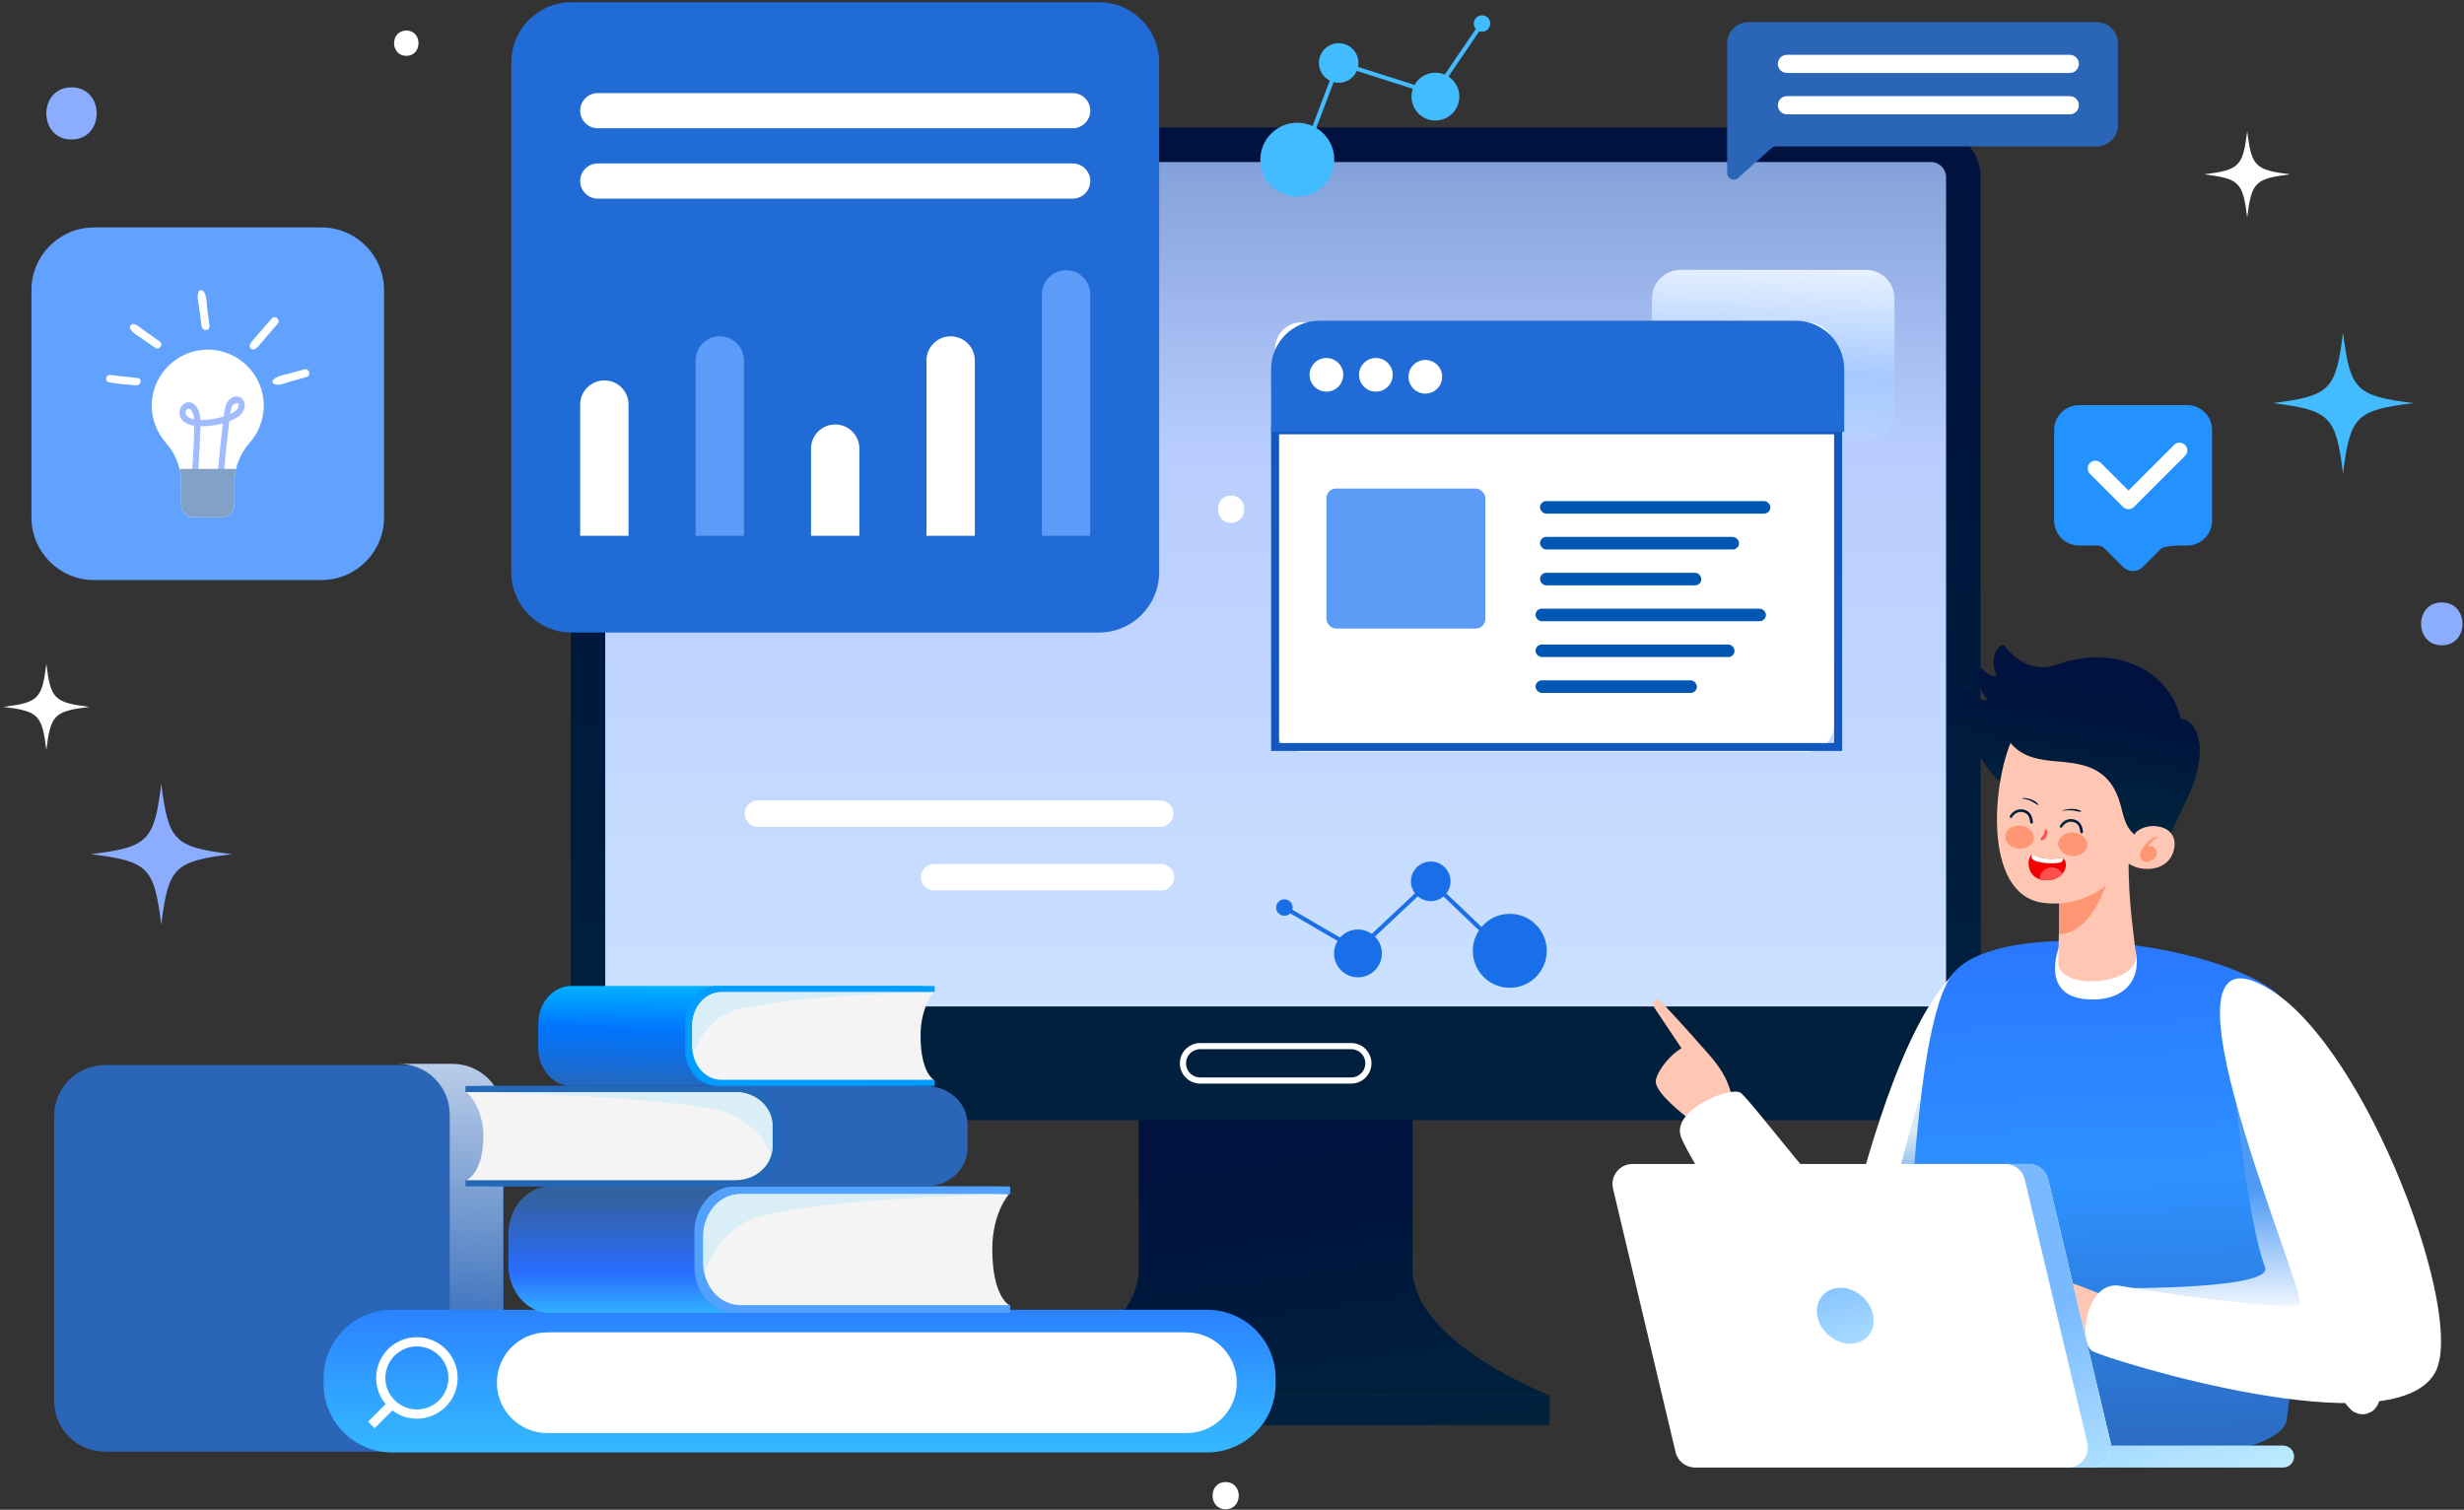 <svg width="630" height="386" viewBox="0 0 630 386" fill="none" xmlns="http://www.w3.org/2000/svg">
<rect x="0" y="0" width="630" height="386" fill="#333333" stroke="none"/>
<path d="M361.183 324.499C361.183 298.71 361.183 275.266 361.183 275.266H291.142C291.142 275.266 291.142 298.71 291.142 324.499C291.142 343.255 256.121 356.736 256.121 356.736H396.203C396.203 356.736 361.183 343.255 361.183 324.499Z" fill="url(#paint0_linear_818_342)"/>
<path d="M396.203 356.734H256.121V364.353H396.203V356.734Z" fill="url(#paint1_linear_818_342)"/>
<path d="M493.679 286.401H158.649C151.627 286.401 145.934 280.708 145.934 273.685V45.329C145.934 38.306 151.627 32.613 158.649 32.613H493.679C500.702 32.613 506.395 38.306 506.395 45.329V273.685C506.395 280.708 500.702 286.401 493.679 286.401Z" fill="url(#paint2_linear_818_342)"/>
<path d="M497.579 45.328V253.417C497.579 255.57 495.83 257.32 493.682 257.32H158.649C158.43 257.32 158.211 257.303 158.004 257.264C156.153 256.955 154.746 255.352 154.746 253.417V45.328C154.746 43.174 156.495 41.425 158.649 41.425H493.682C495.83 41.425 497.579 43.174 497.579 45.328Z" fill="url(#paint3_linear_818_342)"/>
<path d="M345.476 276.255H306.856C304.429 276.255 302.46 274.287 302.46 271.859C302.46 269.431 304.429 267.463 306.856 267.463H345.476C347.903 267.463 349.872 269.431 349.872 271.859C349.871 274.287 347.903 276.255 345.476 276.255Z" stroke="white" stroke-width="1.571" stroke-miterlimit="10"/>
<path d="M617.092 103.06C602.376 104.886 600.895 106.366 599.069 121.083C597.243 106.366 595.763 104.886 581.046 103.06C595.763 101.234 597.243 99.754 599.069 85.037C600.895 99.754 602.375 101.234 617.092 103.06Z" fill="#43BBFF"/>
<path d="M59.259 218.391C44.542 220.217 43.062 221.697 41.236 236.414C39.41 221.697 37.93 220.217 23.213 218.391C37.929 216.565 39.41 215.085 41.236 200.368C43.062 215.085 44.542 216.565 59.259 218.391Z" fill="#8CACFF"/>
<path d="M585.562 44.569C576.584 45.683 575.681 46.586 574.567 55.564C573.454 46.586 572.55 45.683 563.573 44.569C572.551 43.455 573.454 42.552 574.567 33.574C575.681 42.552 576.584 43.455 585.562 44.569Z" fill="white"/>
<path d="M22.846 180.731C13.868 181.844 12.965 182.747 11.852 191.725C10.738 182.747 9.835 181.844 0.857 180.731C9.835 179.617 10.738 178.714 11.852 169.736C12.965 178.714 13.868 179.617 22.846 180.731Z" fill="white"/>
<path d="M82.181 148.3H24.057C15.213 148.3 8.043 141.131 8.043 132.286V74.163C8.043 65.319 15.213 58.149 24.057 58.149H82.181C91.026 58.149 98.195 65.319 98.195 74.163V132.287C98.195 141.13 91.026 148.3 82.181 148.3Z" fill="#61A2FF"/>
<path d="M78.421 96.366C76.953 96.782 75.486 97.198 74.019 97.614C72.87 97.939 71.179 98.73 70.029 98.155C69.744 98.012 69.556 97.592 69.742 97.298C70.455 96.173 72.187 95.985 73.388 95.652C74.858 95.244 76.328 94.837 77.798 94.429C79.054 94.08 79.686 96.007 78.421 96.366Z" fill="white"/>
<path d="M70.991 82.744C65.553 89.125 65.769 89.012 64.986 89.316C64.376 89.552 63.739 88.925 63.876 88.316C64.048 87.544 63.984 87.75 69.488 81.421C70.336 80.447 71.826 81.764 70.991 82.744Z" fill="white"/>
<path d="M51.559 83.461C51.355 81.934 51.151 80.407 50.947 78.881C50.765 77.523 50.286 75.932 50.762 74.61C50.971 74.029 51.795 74.1 52.097 74.531C52.882 75.656 52.804 77.456 52.975 78.777C53.172 80.304 53.369 81.831 53.566 83.358C53.732 84.642 51.729 84.737 51.559 83.461Z" fill="white"/>
<path d="M34.834 98.517C32.516 98.333 30.159 98.169 27.871 97.741C26.64 97.51 27.057 95.727 28.262 95.866C30.584 96.133 32.89 96.46 35.221 96.659C36.44 96.763 36.035 98.612 34.834 98.517Z" fill="white"/>
<path d="M39.813 88.988C38.636 88.222 37.485 87.419 36.34 86.606C35.296 85.863 33.82 85.136 33.265 83.954C32.971 83.327 33.693 82.759 34.259 82.849C34.969 82.962 35.077 83.201 37.548 84.976C38.663 85.777 39.794 86.556 40.901 87.368C41.79 88.022 40.748 89.597 39.813 88.988Z" fill="white"/>
<path d="M67.437 103.709C67.437 107.344 66.082 110.661 63.85 113.186C62.145 115.114 60.946 117.415 60.353 119.881C60.07 121.05 59.923 122.258 59.923 123.481V128.994C59.923 130.796 58.463 132.256 56.66 132.256H49.577C47.775 132.256 46.314 130.795 46.314 128.994V123.481C46.314 122.26 46.172 121.052 45.891 119.881C45.308 117.429 44.13 115.138 42.429 113.23C40.044 110.555 38.648 106.977 38.816 103.072C39.134 95.723 45.093 89.746 52.443 89.407C60.659 89.028 67.437 95.578 67.437 103.709Z" fill="white"/>
<path d="M57.03 123.757L55.471 123.717C55.493 123.47 55.976 116.479 56.991 108.233C55.1 108.777 53.169 109.024 51.236 108.966C51.102 115.666 50.39 124.755 50.388 124.783L48.83 124.739C48.832 124.71 49.552 115.566 49.68 108.847C46.702 108.429 46.073 106.797 45.941 106.091C45.72 104.909 46.283 103.646 47.28 103.088C48.834 102.218 51.025 103.541 51.226 107.335C53.241 107.407 55.251 107.119 57.211 106.479C57.383 105.086 57.495 103.752 58.189 102.701C58.962 101.532 60.305 101.077 61.315 101.518C62.892 102.206 63.417 105.182 60.291 106.932C59.748 107.236 59.16 107.48 58.626 107.683C57.523 116.484 57.075 123.243 57.03 123.757ZM58.856 105.856C61.453 104.724 61.172 103.357 60.747 103.06C59.31 103.264 59.097 103.942 58.856 105.856ZM47.5 105.239C47.212 106.416 48.512 106.997 49.649 107.193C49.421 104.48 47.869 103.729 47.5 105.239Z" fill="#A1BBFF"/>
<path d="M60.353 119.881C60.07 121.05 59.923 122.258 59.923 123.481V128.993C59.923 130.796 58.462 132.256 56.66 132.256H49.577C47.774 132.256 46.314 130.795 46.314 128.993V123.481C46.314 122.26 46.172 121.052 45.891 119.881H60.353Z" fill="#81A1C7"/>
<path d="M334.68 37.639L333.683 37.261L341.956 15.439L366.54 23.27L378.481 5.712L379.363 6.312L366.975 24.528L342.595 16.762L334.68 37.639Z" fill="#43BBFF"/>
<path d="M340.738 38.06C342.274 43.052 339.472 48.343 334.48 49.879C329.489 51.415 324.197 48.614 322.661 43.622C321.125 38.63 323.927 33.339 328.918 31.803C333.91 30.267 339.202 33.069 340.738 38.06Z" fill="#43BBFF"/>
<path d="M372.852 22.905C373.845 26.133 372.034 29.554 368.806 30.547C365.578 31.541 362.156 29.729 361.164 26.501C360.17 23.273 361.982 19.852 365.21 18.859C368.437 17.866 371.858 19.678 372.852 22.905Z" fill="#43BBFF"/>
<path d="M380.936 5.393C381.277 6.504 380.654 7.682 379.543 8.024C378.432 8.366 377.255 7.742 376.913 6.631C376.571 5.52 377.195 4.343 378.306 4.001C379.417 3.659 380.594 4.283 380.936 5.393Z" fill="#43BBFF"/>
<path d="M347.115 14.613C347.936 17.283 346.438 20.113 343.768 20.935C341.098 21.756 338.268 20.258 337.446 17.588C336.625 14.918 338.123 12.088 340.793 11.267C343.463 10.445 346.293 11.943 347.115 14.613Z" fill="#43BBFF"/>
<path d="M381.953 241.492L382.69 240.72L365.815 224.598L347.011 242.265L328.666 231.573L328.129 232.494L347.162 243.587L365.809 226.068L381.953 241.492Z" fill="#196FE8"/>
<path d="M376.672 244.484C377.438 249.65 382.248 253.216 387.413 252.449C392.579 251.683 396.146 246.874 395.379 241.708C394.612 236.542 389.803 232.976 384.637 233.742C379.472 234.509 375.905 239.318 376.672 244.484Z" fill="#196FE8"/>
<path d="M341.163 244.658C341.658 247.998 344.769 250.304 348.109 249.808C351.45 249.313 353.756 246.203 353.26 242.862C352.764 239.521 349.654 237.215 346.314 237.711C342.973 238.207 340.667 241.317 341.163 244.658Z" fill="#196FE8"/>
<path d="M326.319 232.344C326.489 233.493 327.56 234.287 328.709 234.116C329.859 233.946 330.653 232.875 330.482 231.726C330.311 230.576 329.241 229.783 328.091 229.953C326.942 230.124 326.148 231.194 326.319 232.344Z" fill="#196FE8"/>
<path d="M360.812 226.078C361.222 228.841 363.794 230.749 366.558 230.339C369.321 229.929 371.228 227.357 370.818 224.594C370.408 221.831 367.836 219.923 365.073 220.333C362.31 220.743 360.402 223.316 360.812 226.078Z" fill="#196FE8"/>
<path d="M280.978 161.718H146.124C137.62 161.718 130.726 154.824 130.726 146.319V15.963C130.726 7.459 137.62 0.564 146.124 0.564H280.978C289.482 0.564 296.377 7.459 296.377 15.963V146.32C296.377 154.824 289.482 161.718 280.978 161.718Z" fill="#206BD6"/>
<path d="M274.266 32.796H152.839C150.355 32.796 148.341 30.783 148.341 28.299C148.341 25.815 150.355 23.801 152.839 23.801H274.266C276.75 23.801 278.763 25.815 278.763 28.299C278.763 30.782 276.75 32.796 274.266 32.796Z" fill="white"/>
<path d="M274.266 50.785H152.839C150.355 50.785 148.341 48.771 148.341 46.288C148.341 43.804 150.355 41.79 152.839 41.79H274.266C276.75 41.79 278.763 43.804 278.763 46.288C278.763 48.771 276.75 50.785 274.266 50.785Z" fill="white"/>
<path d="M160.709 136.984H148.341V103.442C148.341 100.027 151.11 97.258 154.525 97.258C157.94 97.258 160.709 100.027 160.709 103.442V136.984Z" fill="white"/>
<path opacity="0.8" d="M190.221 136.982H177.854V92.17C177.854 88.754 180.622 85.986 184.037 85.986C187.452 85.986 190.221 88.754 190.221 92.17V136.982Z" fill="#6CA8FF"/>
<path d="M219.733 136.981H207.365V114.708C207.365 111.293 210.134 108.524 213.549 108.524C216.964 108.524 219.733 111.293 219.733 114.708V136.981Z" fill="white"/>
<path d="M249.247 136.982H236.88V92.17C236.88 88.754 239.648 85.986 243.063 85.986C246.479 85.986 249.247 88.754 249.247 92.17V136.982Z" fill="white"/>
<path opacity="0.8" d="M278.761 136.982H266.394V75.264C266.394 71.849 269.162 69.081 272.577 69.081C275.993 69.081 278.761 71.849 278.761 75.264V136.982Z" fill="#6CA8FF"/>
<path d="M296.643 211.41H193.789C191.916 211.41 190.398 209.892 190.398 208.019C190.398 206.146 191.916 204.628 193.789 204.628H296.643C298.516 204.628 300.034 206.146 300.034 208.019C300.034 209.892 298.516 211.41 296.643 211.41Z" fill="white"/>
<path d="M296.844 227.661H238.851C236.978 227.661 235.46 226.143 235.46 224.27C235.46 222.397 236.978 220.879 238.851 220.879H296.844C298.717 220.879 300.235 222.397 300.235 224.27C300.235 226.143 298.717 227.661 296.844 227.661Z" fill="white"/>
<path d="M18.285 22.334C9.71 22.334 9.696 35.662 18.285 35.662C26.861 35.662 26.875 22.334 18.285 22.334Z" fill="#8CACFF"/>
<path d="M103.887 7.811C99.726 7.811 99.719 14.277 103.887 14.277C108.048 14.278 108.055 7.811 103.887 7.811Z" fill="white"/>
<path d="M608.238 356.086C608.032 355.351 607.661 354.713 607.123 354.172C606.886 353.954 606.648 353.735 606.412 353.516C605.581 352.75 604.521 352.257 603.373 352.257C602.781 352.235 602.229 352.358 601.717 352.627C601.184 352.801 600.723 353.097 600.333 353.516C599.581 354.336 599.023 355.411 599.074 356.555C599.125 356.936 599.177 357.317 599.228 357.697C599.432 358.425 599.801 359.058 600.333 359.594C600.552 359.831 600.771 360.068 600.989 360.305C601.382 360.728 601.847 361.027 602.385 361.202C602.902 361.473 603.459 361.598 604.056 361.575C604.654 361.598 605.21 361.473 605.727 361.202C606.265 361.027 606.73 360.728 607.123 360.305C607.882 359.479 608.445 358.393 608.393 357.239C608.341 356.855 608.29 356.47 608.238 356.086Z" fill="white"/>
<path d="M313.379 378.925C308.914 378.925 308.906 385.865 313.379 385.865C317.845 385.865 317.852 378.925 313.379 378.925Z" fill="white"/>
<path d="M314.774 126.716C310.308 126.716 310.301 133.656 314.774 133.656C319.239 133.656 319.247 126.716 314.774 126.716Z" fill="white"/>
<path d="M624.326 154.025C617.274 154.025 617.263 164.983 624.326 164.983C631.377 164.983 631.389 154.025 624.326 154.025Z" fill="#8CACFF"/>
<path d="M121.715 337.661C121.61 337.561 121.504 337.462 121.399 337.361C119.121 335.199 115.62 335.191 113.333 337.361C113.227 337.461 113.122 337.561 113.016 337.661C109.092 341.384 112.139 348.162 117.366 348.162C122.587 348.162 125.63 341.376 121.715 337.661Z" fill="white"/>
<path d="M559.215 103.573H531.581C528.059 103.573 525.204 106.429 525.204 109.95V133.098C525.204 136.62 528.059 139.475 531.581 139.475H536.275C536.955 139.475 537.606 139.745 538.086 140.226L542.802 144.941C544.208 146.348 546.489 146.348 547.895 144.941L552.611 140.226C553.092 139.745 555.986 139.475 556.665 139.475H559.215C562.738 139.475 565.593 136.62 565.593 133.098V109.95C565.593 106.429 562.738 103.573 559.215 103.573Z" fill="#2392FF"/>
<path d="M558.671 113.754C557.9 112.983 556.65 112.983 555.879 113.754L544.214 125.42L537.158 118.364C536.386 117.592 535.136 117.592 534.365 118.364C533.594 119.135 533.594 120.385 534.365 121.156L542.8 129.59C542.802 129.593 542.806 129.595 542.81 129.598C542.812 129.602 542.815 129.605 542.818 129.608C543.589 130.379 544.839 130.379 545.61 129.608L558.672 116.547C559.442 115.775 559.442 114.525 558.671 113.754Z" fill="white"/>
<path d="M115.65 371.149H26.829C19.659 371.149 13.847 365.338 13.847 358.168V285.293C13.847 278.124 19.659 272.312 26.829 272.312H115.65C122.82 272.312 128.632 278.124 128.632 285.293V358.168C128.632 365.338 122.82 371.149 115.65 371.149Z" fill="#2B65B8"/>
<path d="M128.682 284.978V357.853C128.682 365.023 122.868 370.831 115.697 370.831H102C109.17 370.831 114.985 365.024 114.985 357.853V284.978C114.985 277.808 109.171 272 102 272H115.697C122.868 272.001 128.682 277.808 128.682 284.978Z" fill="url(#paint4_linear_818_342)"/>
<path d="M536.074 5.659H447.052C444.043 5.659 441.603 8.099 441.603 11.109V31.092V44.215C441.603 45.678 443.333 46.452 444.424 45.478L452.952 37.865C453.263 37.588 453.664 37.435 454.08 37.435H536.074C539.083 37.435 541.523 34.995 541.523 31.986V11.108C541.523 8.099 539.083 5.659 536.074 5.659Z" fill="#2B65B8"/>
<path d="M529.211 18.659H456.88C455.597 18.659 454.557 17.62 454.557 16.337C454.557 15.054 455.597 14.014 456.88 14.014H529.211C530.495 14.014 531.534 15.054 531.534 16.337C531.534 17.62 530.495 18.659 529.211 18.659Z" fill="white"/>
<path d="M529.211 29.231H456.88C455.597 29.231 454.557 28.191 454.557 26.909C454.557 25.625 455.597 24.586 456.88 24.586H529.211C530.495 24.586 531.534 25.626 531.534 26.909C531.534 28.191 530.495 29.231 529.211 29.231Z" fill="white"/>
<path d="M100.269 371.351H308.626C318.311 371.351 326.163 363.5 326.163 353.814V352.405C326.163 342.72 318.312 334.868 308.626 334.868H100.269C90.584 334.868 82.732 342.719 82.732 352.405V353.814C82.732 363.5 90.584 371.351 100.269 371.351Z" fill="url(#paint5_linear_818_342)"/>
<path d="M139.924 366.392H303.354C310.464 366.392 316.228 360.629 316.228 353.518C316.228 346.408 310.465 340.644 303.354 340.644H139.924C132.814 340.644 127.05 346.408 127.05 353.518C127.05 360.629 132.814 366.392 139.924 366.392Z" fill="white"/>
<path d="M95.781 365.155L100.328 360.609C102.075 361.928 104.24 362.721 106.593 362.721C112.34 362.721 117.015 358.045 117.015 352.298C117.015 346.551 112.34 341.876 106.593 341.876C100.846 341.876 96.17 346.551 96.17 352.298C96.17 354.843 97.089 357.175 98.609 358.986L94.111 363.485L95.781 365.155ZM106.593 360.358C102.148 360.358 98.533 356.743 98.533 352.298C98.533 347.855 102.149 344.239 106.593 344.239C111.036 344.239 114.652 347.855 114.652 352.298C114.652 356.743 111.036 360.358 106.593 360.358Z" fill="white"/>
<path d="M252.077 304.345H256.596C255.857 303.691 254.932 303.3 253.926 303.3H140.706C134.782 303.3 129.98 308.802 129.98 315.588V323.393C129.98 330.18 134.782 335.682 140.706 335.682L252.66 335.638L252.077 304.345Z" fill="url(#paint6_linear_818_342)"/>
<path d="M187.801 303.326C182.137 303.326 177.544 308.588 177.544 315.078V323.898C177.544 330.388 182.136 335.649 187.801 335.649H258.283V333.677H257.992L240.074 331.732L236.452 315.454C236.452 315.454 243.442 306.46 243.898 306.228C244.353 305.996 257.992 305.292 257.992 305.292L258.283 305.288V303.326L187.801 303.326Z" fill="#52A1FF"/>
<path d="M253.71 319.433C253.71 309.916 258.003 305.303 258.003 305.303H189.243C184.04 305.303 179.821 310.135 179.821 316.097V322.886C179.821 328.847 184.04 333.68 189.243 333.68H258.003C258.003 333.68 253.71 331.417 253.71 319.433Z" fill="#F4F4F4"/>
<path d="M179.825 316.095V322.885C179.825 323.777 179.921 324.644 180.1 325.473C182.419 318.973 186.864 312.712 195.325 310.698C215.079 305.998 258.007 305.301 258.007 305.301H189.246C184.043 305.301 179.825 310.134 179.825 316.095Z" fill="#DAEEF7"/>
<path d="M125.226 278.464H120.705C121.445 277.945 122.37 277.635 123.377 277.635H236.641C242.567 277.635 247.371 282 247.371 287.385V293.578C247.371 298.964 242.567 303.329 236.641 303.329L124.643 303.294L125.226 278.464Z" fill="#2B65B8"/>
<path d="M189.528 277.659C195.195 277.659 199.789 281.833 199.789 286.983V293.982C199.789 299.132 195.195 303.306 189.528 303.306H119.017V301.741H119.308L137.234 300.198L140.857 287.282C140.857 287.282 133.864 280.145 133.408 279.961C132.952 279.777 119.308 279.218 119.308 279.218L119.017 279.216V277.659H189.528Z" fill="#2368B9"/>
<path d="M123.589 290.434C123.589 282.883 119.294 279.222 119.294 279.222H188.081C193.287 279.222 197.506 283.057 197.506 287.787V293.174C197.506 297.905 193.287 301.739 188.081 301.739H119.294C119.294 301.739 123.589 299.943 123.589 290.434Z" fill="#F4F4F4"/>
<path d="M197.506 287.788V293.175C197.506 293.883 197.409 294.571 197.231 295.229C194.911 290.071 190.465 285.102 182 283.505C162.238 279.776 119.294 279.223 119.294 279.223H188.081C193.286 279.223 197.506 283.057 197.506 287.788Z" fill="#DAEEF7"/>
<path d="M234.08 252.902H237.65C237.066 252.385 236.335 252.076 235.54 252.076H146.094C141.415 252.076 137.621 256.423 137.621 261.784V267.95C137.621 273.312 141.415 277.658 146.094 277.658L234.54 277.623L234.08 252.902Z" fill="url(#paint7_linear_818_342)"/>
<path d="M183.298 252.098C178.823 252.098 175.194 256.255 175.194 261.382V268.351C175.194 273.478 178.822 277.635 183.298 277.635H238.98V276.076H238.75L224.594 274.54L221.733 261.68C221.733 261.68 227.255 254.574 227.616 254.391C227.976 254.207 238.75 253.652 238.75 253.652L238.98 253.649V252.099H183.298V252.098Z" fill="#009DFF"/>
<path d="M235.372 264.823C235.372 257.304 238.763 253.66 238.763 253.66H184.441C180.331 253.66 176.999 257.477 176.999 262.187V267.551C176.999 272.26 180.331 276.078 184.441 276.078H238.763C238.763 276.078 235.372 274.29 235.372 264.823Z" fill="#F4F4F4"/>
<path d="M176.996 262.185V267.549C176.996 268.254 177.072 268.939 177.213 269.594C179.045 264.459 182.557 259.512 189.241 257.922C204.847 254.208 238.761 253.658 238.761 253.658H184.439C180.328 253.658 176.996 257.476 176.996 262.185Z" fill="#DAEEF7"/>
<path d="M435.878 268.414C431.692 263.589 425.71 257.115 424.816 256.201C423.346 254.699 422.049 256.281 423.229 258.007C424.553 259.944 430.194 268.415 430.194 268.415H435.878V268.414Z" fill="#FFC6B3"/>
<path d="M442.727 279.705C441.791 277.326 441.567 274.57 435.878 268.415C431.293 263.456 423.134 273.68 423.345 276.654C423.556 279.628 430.222 284.81 432.165 286.337C433.507 287.392 443.921 282.737 442.727 279.705Z" fill="#FFC6B3"/>
<path d="M435.858 280.862C434.88 278.779 431.098 274.498 430.29 273.657C428.757 272.059 429.701 270.232 432.031 271.794C434.574 273.498 438.333 271.842 439.382 273.27C440.29 274.507 443.349 279.529 442.615 282.659C441.925 285.596 437.761 284.914 435.858 280.862Z" fill="#FFC6B3"/>
<path d="M429.718 290.427C431.695 296.747 459.129 339.599 475.838 347.307C477.026 347.855 478.156 348.224 479.217 348.392C484.723 349.262 490.772 343.381 496.555 334.669C507.66 317.925 517.768 290.71 521.106 280.695C526.185 265.461 516.453 230.347 498.682 249.807C483.489 266.447 474.754 308.584 473.065 310.7C471.37 312.81 447.562 281.08 445.025 279.385C442.483 277.696 427.601 283.658 429.718 290.427Z" fill="white"/>
<path d="M475.837 347.308C477.025 347.856 478.155 348.225 479.216 348.392C484.722 349.263 490.771 343.382 496.554 334.669L490.54 281.428C485.783 297.67 476.985 331.758 475.837 347.308Z" fill="url(#paint8_linear_818_342)"/>
<path d="M486.775 363.037C486.196 379.517 582.65 377.597 584.662 363.037C586.674 348.477 597.802 265.005 581.185 253.191C562.147 239.653 508.501 234.77 498.681 249.807C487.109 267.531 487.354 356.565 486.775 363.037Z" fill="url(#paint9_linear_818_342)"/>
<path d="M571.389 278.979C571.389 278.979 574.8 312.713 579.134 324.013C581.282 329.614 542.684 329.35 542.684 329.35L565.971 346.446H606.916L590.578 304.261L571.389 278.979Z" fill="url(#paint10_linear_818_342)"/>
<path d="M539.942 331.745C534.542 330.362 527.535 325.865 523.672 328.166C519.81 330.467 517.83 336.091 519.842 340.437C521.855 344.783 535.099 342.482 537.68 340.437C540.261 338.392 539.942 331.745 539.942 331.745Z" fill="#FFC6B3"/>
<path d="M580.727 253.19C605.456 268.762 630.615 336.473 622.614 350.929C611.841 370.392 538.84 347.582 535.032 345.466C531.225 343.351 533.34 327.082 542.225 328.774C551.11 330.467 585.381 335.329 587.92 333.398C590.458 331.467 546.456 231.609 580.727 253.19Z" fill="white"/>
<path d="M546.001 242.98C547.734 250.886 542.667 256.222 533.419 255.471C521.561 254.508 526.415 242.205 526.415 242.205L540.424 244.076L546.001 242.98Z" fill="white"/>
<path d="M546.13 244.077C547.008 251.938 526.048 253.564 526.252 245.93C526.303 243.793 526.366 241.312 526.417 238.831C526.531 232.444 526.608 226.12 526.608 226.12L531.264 221.884L536.99 218.893L544.407 215.039C543.733 227.596 545.385 237.413 546.13 244.077Z" fill="#FFC6B3"/>
<path d="M540.423 219.286C540.423 219.286 536.873 238.728 526.415 238.829C526.529 232.442 526.605 226.118 526.605 226.118L531.262 221.882L536.988 218.892L540.423 219.286Z" fill="#FF9673"/>
<path d="M543.646 219.13C547.083 218.728 550.129 217.985 553.566 217.583C555.376 209.66 561.252 203.166 562.306 194.207C563.073 187.688 560.502 183.979 557.576 183.726C554.185 169.899 539.042 164.982 525.881 169.952C520.804 171.765 515.891 169.545 512.66 165.284C512.444 164.999 512.05 164.895 511.739 165.072C509.409 166.397 509.293 170.388 510.564 172.905C509.389 172.978 508.057 172.265 507.113 171.245C506.73 170.832 506.059 170.975 505.891 171.513C505.095 174.069 506.576 177.045 508.34 179.082C505.876 178.92 504.34 178.335 503.431 176.354C503.173 175.79 502.362 175.754 502.12 176.324C499.763 181.892 505.997 196.907 513.607 201.643C517.423 204.019 519.156 208.973 522.977 211.34C526.798 213.708 532.038 214.374 535.68 211.741C538.1 214.301 541.226 216.57 543.646 219.13Z" fill="url(#paint11_linear_818_342)"/>
<path d="M515.042 187.819C509.401 198.537 506.58 228.856 522.448 230.831C538.841 232.871 547.762 217.01 550.018 208.689C552.275 200.368 540.992 183.726 540.992 183.726L515.042 187.819Z" fill="#FFC6B3"/>
<path d="M513.368 180.156C511.857 182.611 511.691 185.622 512.924 188.183C514.157 190.745 516.768 192.812 519.885 193.694C521.804 194.237 523.516 194.454 525.531 194.626C528.308 194.863 531.129 195.109 533.715 195.994C538.034 197.473 540.406 200.533 541.683 204.173C543.254 208.652 542.758 211.952 547.785 214.841C552.118 210.374 555.506 205.097 555.802 199.34C556.098 193.583 554.125 187.761 550.267 182.997C546.724 178.624 540.775 177.431 534.777 175.826C528.778 174.221 516.261 175.458 513.368 180.156Z" fill="url(#paint12_linear_818_342)"/>
<path d="M545.859 213.129C548.538 209.745 557.494 210.591 555.801 217.361C554.109 224.13 544.166 222.861 542.897 219.053L545.859 213.129Z" fill="#FFC6B3"/>
<path d="M533.655 216.224C533.484 217.867 531.689 219.026 529.646 218.814C527.604 218.601 526.087 217.096 526.258 215.453C526.43 213.81 528.224 212.65 530.267 212.863C532.31 213.076 533.826 214.581 533.655 216.224Z" fill="#FF9673"/>
<path d="M532.237 213.056C532.062 213.056 531.914 212.923 531.897 212.745C531.759 211.212 531.218 210.439 530.089 210.16C529.003 209.889 527.902 210.399 527.277 211.451C527.181 211.613 526.971 211.665 526.809 211.569C526.647 211.473 526.595 211.264 526.691 211.101C527.473 209.784 528.872 209.154 530.253 209.497C531.674 209.849 532.413 210.862 532.577 212.684C532.594 212.872 532.455 213.037 532.267 213.054C532.258 213.055 532.247 213.056 532.237 213.056Z" fill="url(#paint13_linear_818_342)"/>
<path d="M519.43 210.559C519.254 210.559 519.106 210.426 519.089 210.248C518.952 208.716 518.411 207.942 517.282 207.662C516.196 207.392 515.096 207.901 514.471 208.953C514.376 209.115 514.164 209.167 514.003 209.072C513.842 208.976 513.788 208.767 513.885 208.604C514.667 207.288 516.062 206.658 517.445 207C518.866 207.352 519.605 208.364 519.77 210.187C519.787 210.375 519.647 210.54 519.46 210.557C519.451 210.558 519.439 210.559 519.43 210.559Z" fill="url(#paint14_linear_818_342)"/>
<path d="M523.141 212.053C523.012 212.05 522.848 212.144 522.841 212.29C522.836 212.395 522.826 212.5 522.807 212.604C522.797 212.662 522.784 212.719 522.77 212.776C522.763 212.801 522.756 212.827 522.749 212.853C522.746 212.863 522.746 212.864 522.745 212.868C522.744 212.87 522.745 212.868 522.743 212.872C522.707 212.971 522.669 213.069 522.623 213.164C522.598 213.217 522.57 213.269 522.541 213.32C522.53 213.338 522.519 213.357 522.508 213.375C522.504 213.382 522.507 213.379 522.504 213.384C522.501 213.387 522.503 213.385 522.498 213.391C522.421 213.501 522.345 213.61 522.269 213.721C522.299 213.677 522.302 213.671 522.27 213.718C522.255 213.74 522.24 213.762 522.224 213.783C522.193 213.827 522.16 213.869 522.126 213.91C522.038 214.017 521.952 214.106 521.893 214.235C521.858 214.313 521.809 214.406 521.769 214.468C521.718 214.546 521.696 214.632 521.745 214.719C521.787 214.796 521.872 214.849 521.963 214.839C522.092 214.824 522.22 214.796 522.346 214.764C522.519 214.718 522.629 214.617 522.756 214.497C522.952 214.309 523.112 214.101 523.216 213.848C523.416 213.366 523.498 212.833 523.417 212.315C523.396 212.173 523.291 212.057 523.141 212.053Z" fill="#FF4F4F"/>
<path d="M527.347 223.365C526.498 224.408 524.978 225.195 522.685 225.03C522.278 225.002 521.905 224.933 521.567 224.829C517.962 223.752 518.266 218.974 519.592 218.532C519.764 218.47 519.958 218.49 520.165 218.601C522.146 219.692 524.826 219.754 526.448 219.408C526.828 219.325 527.153 219.367 527.408 219.491C528.465 220.002 528.548 221.922 527.347 223.365Z" fill="#F20000"/>
<path d="M527.346 223.366C526.497 224.409 524.977 225.196 522.685 225.031C522.277 225.003 521.905 224.934 521.566 224.831C521.56 224.762 521.559 224.693 521.559 224.616C521.559 223.049 522.926 221.778 524.611 221.778C525.814 221.778 526.856 222.427 527.346 223.366Z" fill="#FF4F4F"/>
<path d="M526.746 220.521C525.024 220.98 521.034 220.658 519.896 219.84C519.357 219.454 519.26 219.015 519.591 218.532C519.764 218.47 519.957 218.49 520.164 218.601C522.146 219.691 524.825 219.754 526.448 219.408C526.827 219.325 527.152 219.367 527.408 219.491C527.546 220.051 527.231 220.391 526.746 220.521Z" fill="white"/>
<path d="M532.087 207.391C531.786 207.147 531.34 207.014 530.965 206.936C530.576 206.854 530.171 206.826 529.775 206.814C528.95 206.789 528.125 206.949 527.345 207.214C527.283 207.236 527.305 207.343 527.371 207.329C528.158 207.167 528.958 207.138 529.758 207.198C530.14 207.227 530.512 207.293 530.887 207.369C531.257 207.443 531.657 207.555 532.034 207.562C532.12 207.564 532.148 207.44 532.087 207.391Z" fill="url(#paint15_linear_818_342)"/>
<path d="M521.173 205.716C520.784 205.068 520.059 204.673 519.372 204.405C518.66 204.125 517.926 204.006 517.162 204.026C517.066 204.029 517.058 204.186 517.155 204.197C517.866 204.279 518.579 204.482 519.232 204.776C519.883 205.07 520.445 205.509 521.08 205.829C521.152 205.865 521.21 205.778 521.173 205.716Z" fill="url(#paint16_linear_818_342)"/>
<path d="M519.987 214.385C519.819 216.001 518.054 217.141 516.046 216.932C514.037 216.722 512.545 215.243 512.714 213.627C512.882 212.012 514.647 210.871 516.656 211.081C518.664 211.29 520.156 212.77 519.987 214.385Z" fill="#FF9673"/>
<path d="M551.35 217.439C551.135 216.927 550.686 216.537 550.15 216.39C549.87 216.314 549.566 216.317 549.282 216.363C549.245 216.37 549.205 216.378 549.166 216.386C549.303 216.181 549.449 215.983 549.605 215.796C550.14 215.158 550.793 214.664 551.446 214.156C551.466 214.14 551.471 214.117 551.471 214.096C551.535 214.069 551.594 214.032 551.659 214.009C551.727 213.984 551.711 213.874 551.635 213.882C550.606 213.986 549.825 214.596 549.126 215.32C548.377 216.095 547.504 217.044 547.247 218.122C547.215 218.26 547.205 218.4 547.209 218.537C547.183 219.006 547.326 219.481 547.642 219.832C547.805 220.012 548.021 220.164 548.246 220.256C548.39 220.315 548.499 220.327 548.645 220.354C548.746 220.373 548.794 220.402 548.914 220.395C549.001 220.39 549.078 220.362 549.153 220.327C549.389 220.29 549.612 220.223 549.808 220.093C550.297 219.873 550.813 219.579 551.129 219.139C551.477 218.655 551.584 217.996 551.35 217.439Z" fill="#FF9673"/>
<path d="M583.755 369.589H515.338C513.787 369.589 512.53 370.846 512.53 372.398C512.53 373.949 513.787 375.205 515.338 375.205H583.755C585.306 375.205 586.563 373.948 586.563 372.398C586.563 370.846 585.306 369.589 583.755 369.589Z" fill="url(#paint17_linear_818_342)"/>
<path d="M534.69 375.206H433.394C431.024 375.206 428.963 373.577 428.415 371.271L412.421 303.898C411.658 300.683 414.095 297.599 417.4 297.599H518.696C521.067 297.599 523.127 299.228 523.675 301.534L539.669 368.907C540.432 372.121 537.994 375.206 534.69 375.206Z" fill="white"/>
<path d="M534.689 375.206H528.715C532.018 375.206 534.458 372.125 533.691 368.908L517.697 301.535C517.15 299.231 515.093 297.601 512.721 297.601H518.695C521.067 297.601 523.124 299.231 523.671 301.535L539.665 368.908C540.432 372.125 537.992 375.206 534.689 375.206Z" fill="url(#paint18_linear_818_342)"/>
<path d="M478.952 336.404C479.627 340.352 476.972 343.552 473.025 343.552C469.077 343.552 465.331 340.352 464.656 336.404C463.982 332.456 466.636 329.256 470.583 329.256C474.531 329.256 478.277 332.456 478.952 336.404Z" fill="url(#paint19_linear_818_342)"/>
<path d="M477.078 112.578H429.682C425.645 112.578 422.373 109.306 422.373 105.269V76.309C422.373 72.273 425.645 69 429.682 69H477.078C481.115 69 484.387 72.272 484.387 76.309V105.269C484.387 109.306 481.115 112.578 477.078 112.578Z" fill="url(#paint20_linear_818_342)"/>
<path d="M462.09 192.192H332.794C329.042 192.192 326 189.15 326 185.397V89.204C326 85.452 329.042 82.409 332.794 82.409H462.09C465.843 82.409 468.885 85.451 468.885 89.204V185.397C468.885 189.15 465.843 192.192 462.09 192.192Z" fill="white"/>
<rect x="326.014" y="110.014" width="143.971" height="80.971" stroke="#1358BF" stroke-width="2.029"/>
<path d="M325 94.371C325 87.539 330.539 82 337.371 82H459.162C465.995 82 471.534 87.539 471.534 94.371V110.4H325V94.371Z" fill="#206BD6"/>
<circle cx="339.14" cy="95.83" r="4.305" fill="white"/>
<circle cx="351.788" cy="95.83" r="4.305" fill="white"/>
<circle cx="364.435" cy="96.336" r="4.305" fill="white"/>
<rect x="339.141" y="124.909" width="40.633" height="35.794" rx="2.452" fill="#5C9CF7"/>
<rect x="393.755" y="128.111" width="58.904" height="3.209" rx="1.604" fill="#0056B3"/>
<rect x="392.609" y="155.615" width="58.904" height="3.209" rx="1.604" fill="#0056B3"/>
<rect x="393.755" y="137.279" width="50.882" height="3.209" rx="1.604" fill="#0056B3"/>
<rect x="392.609" y="164.783" width="50.882" height="3.209" rx="1.604" fill="#0056B3"/>
<rect x="393.755" y="146.447" width="41.256" height="3.209" rx="1.604" fill="#0056B3"/>
<rect x="392.609" y="173.951" width="41.256" height="3.209" rx="1.604" fill="#0056B3"/>
<defs>
<linearGradient id="paint0_linear_818_342" x1="317.636" y1="297.904" x2="335.219" y2="419.23" gradientUnits="userSpaceOnUse">
<stop stop-color="#00123D"/>
<stop offset="0.026" stop-color="#00133D"/>
<stop offset="1" stop-color="#002C3D"/>
</linearGradient>
<linearGradient id="paint1_linear_818_342" x1="317.095" y1="297.981" x2="334.678" y2="419.306" gradientUnits="userSpaceOnUse">
<stop stop-color="#00123D"/>
<stop offset="0.026" stop-color="#00133D"/>
<stop offset="1" stop-color="#002C3D"/>
</linearGradient>
<linearGradient id="paint2_linear_818_342" x1="326.164" y1="44.335" x2="326.164" y2="484.543" gradientUnits="userSpaceOnUse">
<stop stop-color="#00123D"/>
<stop offset="0.026" stop-color="#00133D"/>
<stop offset="1" stop-color="#002C3D"/>
</linearGradient>
<linearGradient id="paint3_linear_818_342" x1="326.163" y1="-68.201" x2="326.163" y2="316.885" gradientUnits="userSpaceOnUse">
<stop stop-color="#3461A1"/>
<stop offset="0.477" stop-color="#B9CDFF"/>
<stop offset="1" stop-color="#D2E9FF"/>
</linearGradient>
<linearGradient id="paint4_linear_818_342" x1="113.73" y1="348.523" x2="119.195" y2="235.108" gradientUnits="userSpaceOnUse">
<stop stop-color="#2B65B8"/>
<stop offset="1" stop-color="white"/>
</linearGradient>
<linearGradient id="paint5_linear_818_342" x1="204.448" y1="315.807" x2="204.448" y2="384.195" gradientUnits="userSpaceOnUse">
<stop stop-color="#2765FF"/>
<stop offset="0.073" stop-color="#286DFF"/>
<stop offset="0.703" stop-color="#32AEFF"/>
<stop offset="1" stop-color="#36C7FF"/>
</linearGradient>
<linearGradient id="paint6_linear_818_342" x1="193.289" y1="306.508" x2="193.289" y2="340.393" gradientUnits="userSpaceOnUse">
<stop stop-color="#3461A1"/>
<stop offset="0.557" stop-color="#286DFF"/>
<stop offset="0.847" stop-color="#32AEFF"/>
</linearGradient>
<linearGradient id="paint7_linear_818_342" x1="187.111" y1="285.106" x2="187.731" y2="252.233" gradientUnits="userSpaceOnUse">
<stop stop-color="#3461A1"/>
<stop offset="0.657" stop-color="#0075FF"/>
<stop offset="1" stop-color="#00B3FF"/>
</linearGradient>
<linearGradient id="paint8_linear_818_342" x1="486.196" y1="337.245" x2="486.196" y2="288.927" gradientUnits="userSpaceOnUse">
<stop offset="0" stop-color="white"/>
<stop offset="0.681" stop-color="#4F9BF4"/>
<stop offset="1" stop-color="#A4CDE2" stop-opacity="0.42"/>
</linearGradient>
<linearGradient id="paint9_linear_818_342" x1="540.598" y1="382.976" x2="534.462" y2="220.382" gradientUnits="userSpaceOnUse">
<stop stop-color="#2B65B8"/>
<stop offset="0.5" stop-color="#2E91FF"/>
<stop offset="1" stop-color="#286FFF"/>
</linearGradient>
<linearGradient id="paint10_linear_818_342" x1="574.8" y1="337.243" x2="574.8" y2="288.925" gradientUnits="userSpaceOnUse">
<stop offset="0" stop-color="white"/>
<stop offset="0.681" stop-color="#4F9BF4"/>
<stop offset="1" stop-color="#4F9BF4"/>
</linearGradient>
<linearGradient id="paint11_linear_818_342" x1="533.555" y1="177.709" x2="525.183" y2="223.463" gradientUnits="userSpaceOnUse">
<stop stop-color="#00123D"/>
<stop offset="0.026" stop-color="#00133D"/>
<stop offset="1" stop-color="#002C3D"/>
</linearGradient>
<linearGradient id="paint12_linear_818_342" x1="536.65" y1="177.229" x2="527.923" y2="224.92" gradientUnits="userSpaceOnUse">
<stop stop-color="#00123D"/>
<stop offset="0.026" stop-color="#00133D"/>
<stop offset="1" stop-color="#002C3D"/>
</linearGradient>
<linearGradient id="paint13_linear_818_342" x1="532.579" y1="211.23" x2="526.644" y2="211.23" gradientUnits="userSpaceOnUse">
<stop stop-color="#00123D"/>
<stop offset="0.026" stop-color="#00133D"/>
<stop offset="1" stop-color="#002C3D"/>
</linearGradient>
<linearGradient id="paint14_linear_818_342" x1="519.771" y1="208.733" x2="513.837" y2="208.733" gradientUnits="userSpaceOnUse">
<stop stop-color="#00123D"/>
<stop offset="0.026" stop-color="#00133D"/>
<stop offset="1" stop-color="#002C3D"/>
</linearGradient>
<linearGradient id="paint15_linear_818_342" x1="532.119" y1="207.187" x2="527.308" y2="207.187" gradientUnits="userSpaceOnUse">
<stop stop-color="#00123D"/>
<stop offset="0.026" stop-color="#00133D"/>
<stop offset="1" stop-color="#002C3D"/>
</linearGradient>
<linearGradient id="paint16_linear_818_342" x1="521.185" y1="204.931" x2="517.085" y2="204.931" gradientUnits="userSpaceOnUse">
<stop stop-color="#00123D"/>
<stop offset="0.026" stop-color="#00133D"/>
<stop offset="1" stop-color="#002C3D"/>
</linearGradient>
<linearGradient id="paint17_linear_818_342" x1="533.191" y1="330.689" x2="555.896" y2="388.587" gradientUnits="userSpaceOnUse">
<stop stop-color="#78B9FF"/>
<stop offset="0.604" stop-color="#A6DAFF"/>
<stop offset="1" stop-color="#BFEDFF"/>
</linearGradient>
<linearGradient id="paint18_linear_818_342" x1="524.538" y1="334.083" x2="547.243" y2="391.98" gradientUnits="userSpaceOnUse">
<stop stop-color="#78B9FF"/>
<stop offset="0.604" stop-color="#A6DAFF"/>
<stop offset="1" stop-color="#BFEDFF"/>
</linearGradient>
<linearGradient id="paint19_linear_818_342" x1="465.102" y1="321.869" x2="476.319" y2="358.592" gradientUnits="userSpaceOnUse">
<stop stop-color="#78B9FF"/>
<stop offset="0.604" stop-color="#A6DAFF"/>
<stop offset="1" stop-color="#BFEDFF"/>
</linearGradient>
<linearGradient id="paint20_linear_818_342" x1="454.713" y1="58.134" x2="452.199" y2="119.729" gradientUnits="userSpaceOnUse">
<stop stop-color="white"/>
<stop offset="0.604" stop-color="#A6CAFF"/>
<stop offset="1" stop-color="#BFD5FF"/>
</linearGradient>
</defs>
</svg>
